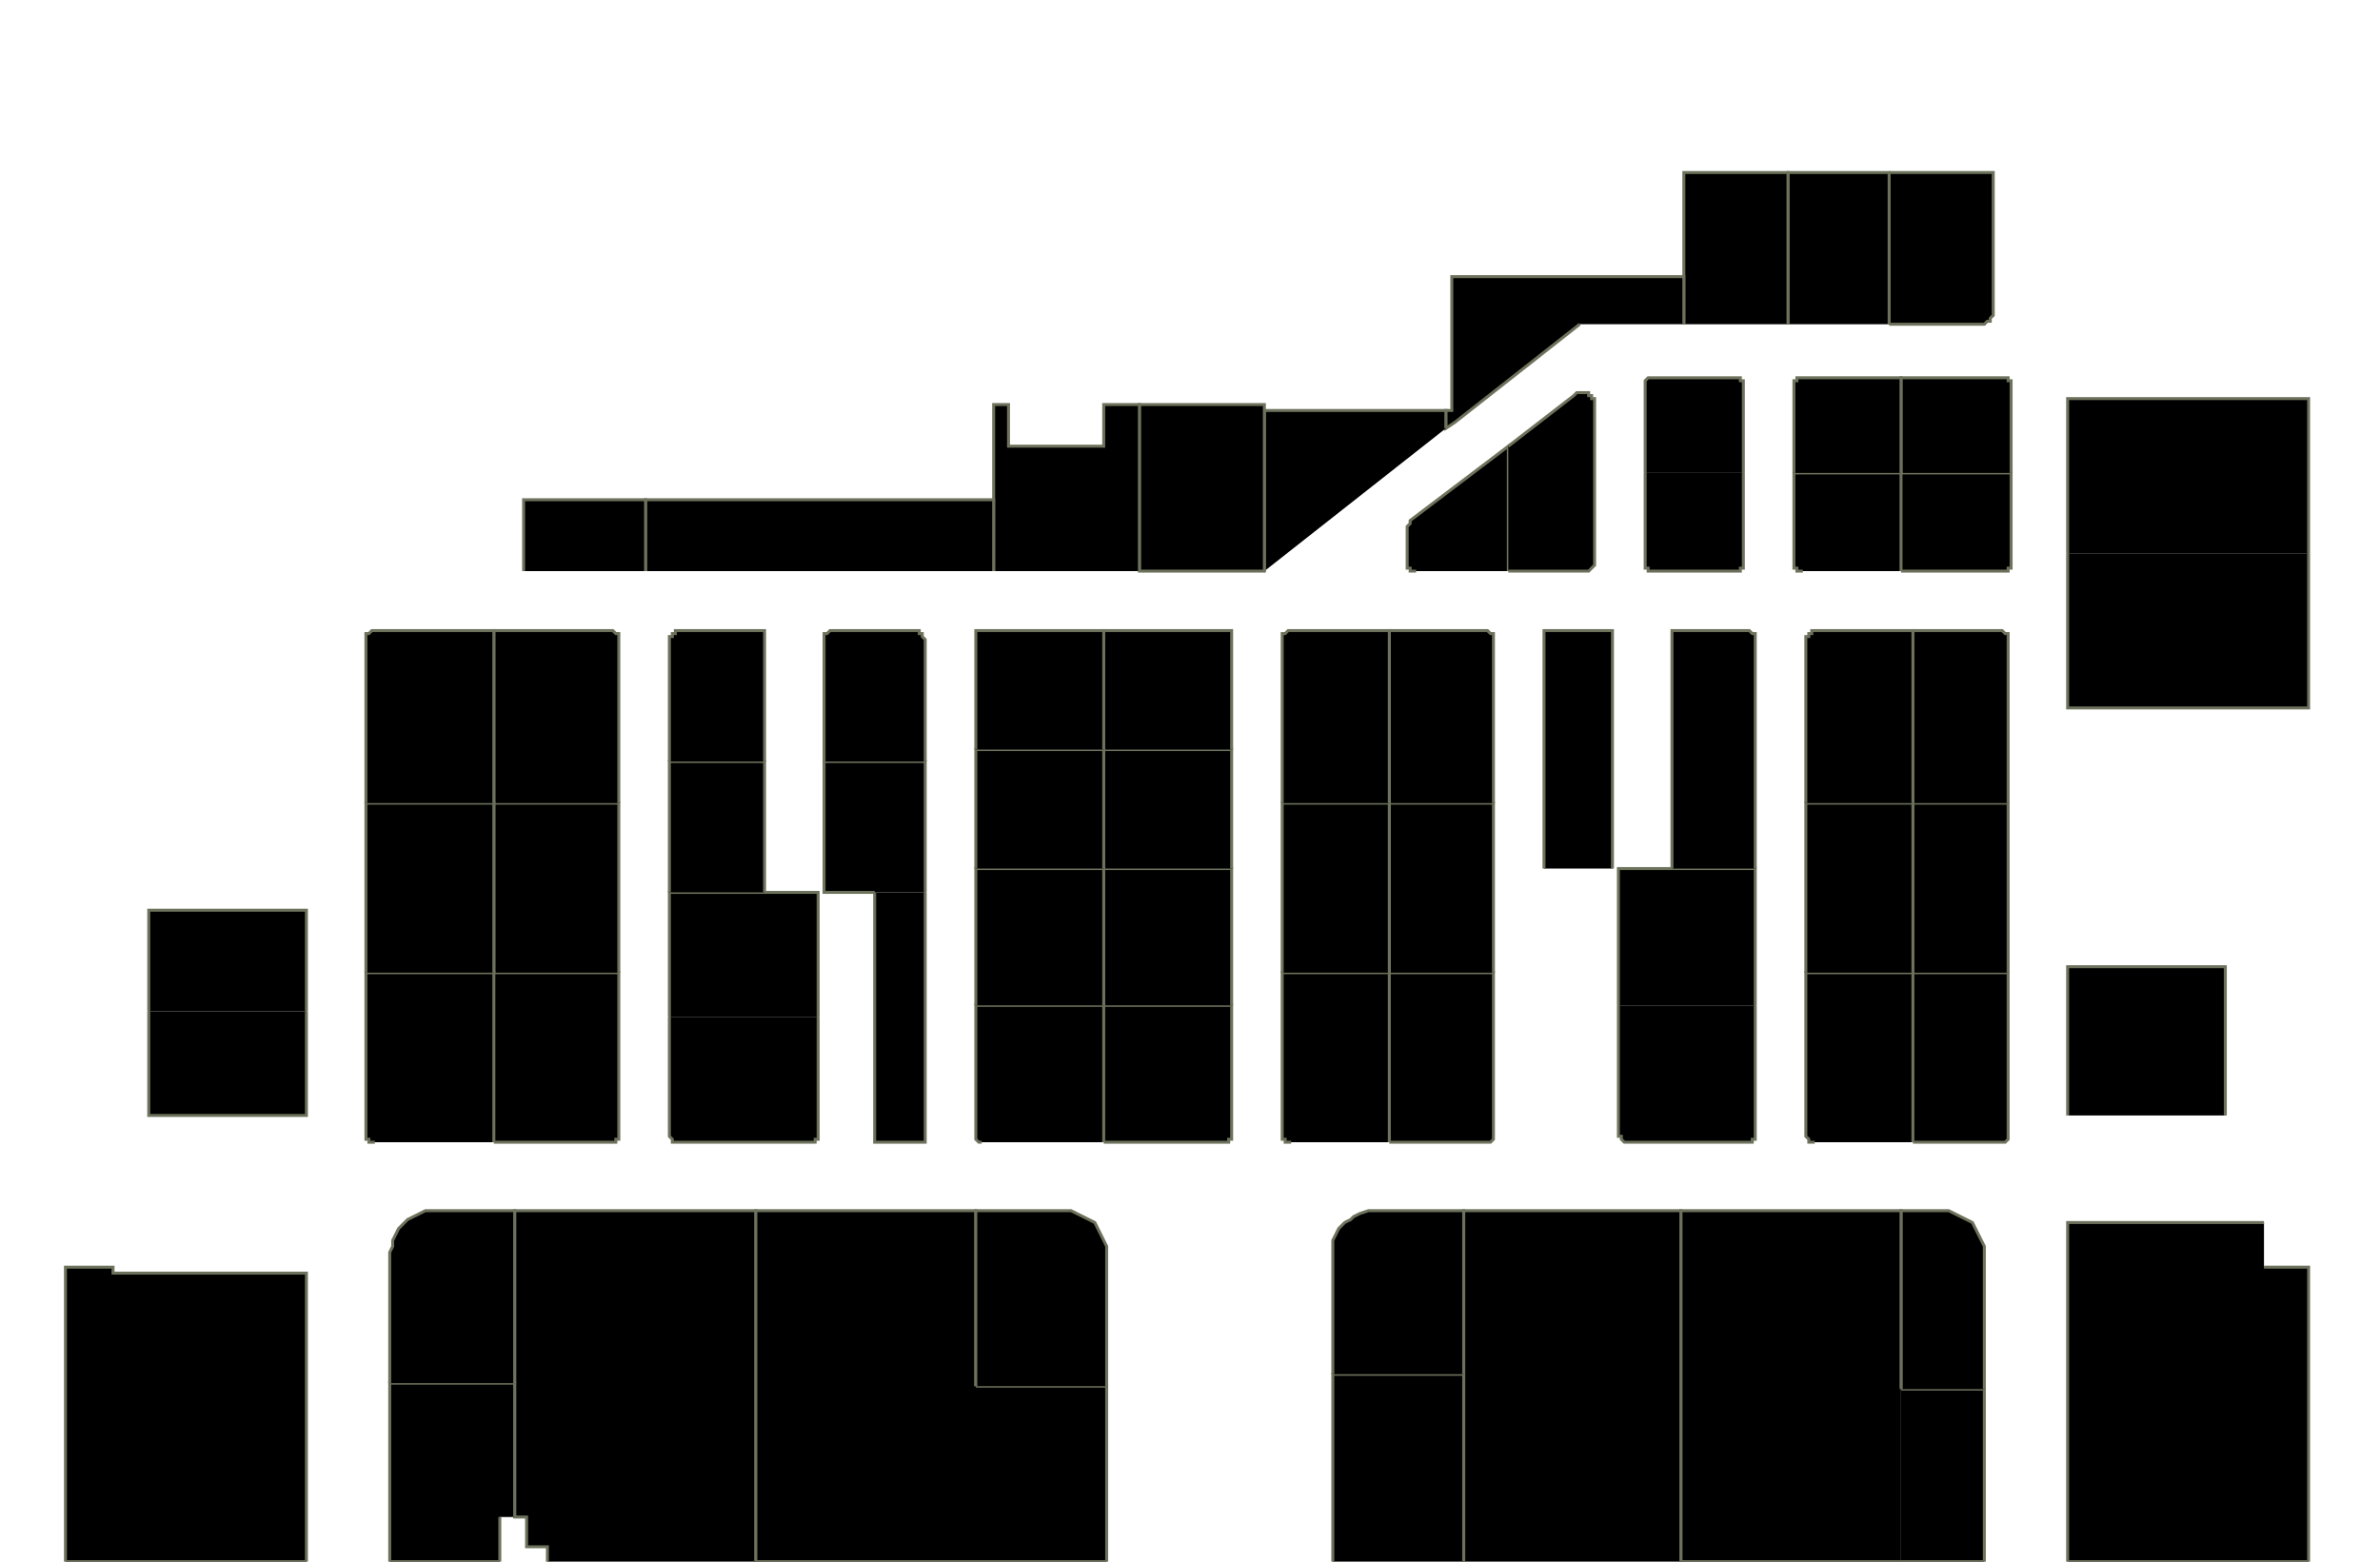 <?xml version="1.0" encoding="utf-8" ?>
<svg baseProfile="full" height="525" version="1.1" width="800" xmlns="http://www.w3.org/2000/svg" xmlns:ev="http://www.w3.org/2001/xml-events" xmlns:xlink="http://www.w3.org/1999/xlink"><defs /><g id="1A01" stroke="red"><polyline points="761,426 776,426 776,525 695,525 695,411 761,411" stroke="#6d725c" /></g><g id="1A02" stroke="red"><polyline points="639,467 667,467 667,525 639,525" stroke="#6d725c" /></g><g id="1A04" stroke="red"><polyline points="639,467 639,407 653,407 655,407 657,408 659,409 661,410 663,411 664,413 665,415 666,417 667,419 667,421 667,467" stroke="#6d725c" /></g><g id="1A05" stroke="red"><polyline points="695,375 695,325 748,325 748,375" stroke="#6d725c" /></g><g id="1A06" stroke="red"><polyline points="643,327 675,327 675,381 675,382 675,382 675,383 675,383 675,383 674,384 674,384 673,384 673,384 673,384 643,384" stroke="#6d725c" /></g><g id="1A08" stroke="red"><polyline points="643,327 643,270 675,270 675,327" stroke="#6d725c" /></g><g id="1A09" stroke="red"><polyline points="776,186 776,238 695,238 695,186" stroke="#6d725c" /></g><g id="1A10" stroke="red"><polyline points="643,270 643,212 673,212 673,212 673,212 674,213 674,213 675,213 675,213 675,214 675,214 675,215 675,215 675,270" stroke="#6d725c" /></g><g id="1A11" stroke="red"><polyline points="695,186 695,134 776,134 776,186" stroke="#6d725c" /></g><g id="1A12" stroke="red"><polyline points="639,159 676,159 676,189 676,190 676,190 676,191 675,191 675,191 675,192 674,192 674,192 673,192 673,192 639,192" stroke="#6d725c" /></g><g id="1A14" stroke="red"><polyline points="639,159 639,127 673,127 673,127 674,127 674,127 675,127 675,127 675,128 676,128 676,129 676,129 676,130 676,159" stroke="#6d725c" /></g><g id="1A16" stroke="red"><polyline points="635,58 670,58 670,104 670,105 670,106 670,106 669,107 669,108 668,108 667,109 666,109 665,109 665,109 635,109" stroke="#6d725c" /></g><g id="1B01" stroke="red"><polyline points="639,525 565,525 565,407 639,407 639,467" stroke="#6d725c" /></g><g id="1B02" stroke="red"><polyline points="492,525 492,462 492,407 565,407 565,525" stroke="#6d725c" /></g><g id="1B05" stroke="red"><polyline points="610,384 610,384 609,384 609,384 608,384 608,383 608,383 608,383 607,382 607,382 607,381 607,327 643,327 643,384" stroke="#6d725c" /></g><g id="1B06" stroke="red"><polyline points="590,338 590,381 590,382 590,382 590,383 590,383 589,383 589,384 589,384 588,384 588,384 587,384 547,384 547,384 546,384 546,384 546,384 545,383 545,383 545,383 545,382 544,382 544,381 544,338" stroke="#6d725c" /></g><g id="1B07" stroke="red"><polyline points="607,327 607,270 643,270 643,327" stroke="#6d725c" /></g><g id="1B08" stroke="red"><polyline points="544,338 544,292 562,292 590,292 590,338" stroke="#6d725c" /></g><g id="1B09" stroke="red"><polyline points="607,270 607,215 607,215 607,214 608,214 608,213 608,213 608,213 609,213 609,212 610,212 610,212 643,212 643,270" stroke="#6d725c" /></g><g id="1B10" stroke="red"><polyline points="562,292 562,212 587,212 588,212 588,212 589,213 589,213 589,213 590,213 590,214 590,214 590,215 590,215 590,292" stroke="#6d725c" /></g><g id="1B11" stroke="red"><polyline points="606,192 606,192 605,192 605,192 604,192 604,191 604,191 603,191 603,190 603,190 603,189 603,159 639,159 639,192" stroke="#6d725c" /></g><g id="1B12" stroke="red"><polyline points="586,159 586,189 586,190 586,190 586,191 585,191 585,191 585,192 584,192 584,192 583,192 583,192 556,192 555,192 555,192 554,192 554,192 554,191 553,191 553,191 553,190 553,190 553,189 553,159" stroke="#6d725c" /></g><g id="1B13" stroke="red"><polyline points="603,159 603,130 603,129 603,129 603,128 604,128 604,127 604,127 605,127 605,127 606,127 606,127 639,127 639,159" stroke="#6d725c" /></g><g id="1B14" stroke="red"><polyline points="553,159 553,130 553,129 553,129 553,128 553,128 554,127 554,127 554,127 555,127 555,127 556,127 583,127 583,127 584,127 584,127 585,127 585,127 585,128 586,128 586,129 586,129 586,130 586,159" stroke="#6d725c" /></g><g id="1B15" stroke="red"><polyline points="601,109 601,58 635,58 635,109" stroke="#6d725c" /></g><g id="1B16" stroke="red"><polyline points="566,109 566,93 566,93 566,58 601,58 601,109" stroke="#6d725c" /></g><g id="1C02" stroke="red"><polyline points="448,525 448,462 492,462 492,525" stroke="#6d725c" /></g><g id="1C04" stroke="red"><polyline points="448,462 448,421 448,419 448,417 449,415 450,413 452,411 454,410 455,409 457,408 460,407 462,407 492,407 492,462" stroke="#6d725c" /></g><g id="1C06" stroke="red"><polyline points="467,327 502,327 502,381 502,382 502,382 502,383 502,383 502,383 501,384 501,384 500,384 500,384 500,384 467,384" stroke="#6d725c" /></g><g id="1C08" stroke="red"><polyline points="467,327 467,270 502,270 502,327" stroke="#6d725c" /></g><g id="1C09" stroke="red"><polyline points="519,292 519,212 542,212 542,292" stroke="#6d725c" /></g><g id="1C10" stroke="red"><polyline points="467,270 467,212 500,212 500,212 500,212 501,213 501,213 502,213 502,213 502,214 502,214 502,215 502,215 502,270" stroke="#6d725c" /></g><g id="1C12" stroke="red"><polyline points="476,192 476,192 475,192 475,192 474,192 474,191 474,191 473,191 473,190 473,190 473,189 473,178 473,178 473,177 473,177 473,177 473,177 474,176 474,176 474,176 474,176 474,175 507,150 507,192" stroke="#6d725c" /></g><g id="1C14" stroke="red"><polyline points="507,150 529,133 529,133 529,133 530,132 530,132 530,132 530,132 530,132 531,132 531,132 531,132 533,132 533,132 534,132 534,132 534,133 535,133 535,133 535,134 536,134 536,135 536,135 536,189 536,190 536,190 535,191 535,191 535,191 534,192 534,192 534,192 533,192 533,192 507,192" stroke="#6d725c" /></g><g id="1C16" stroke="red"><polyline points="531,109 489,142 486,144 486,138 488,138 488,93 566,93 566,109" stroke="#6d725c" /></g><g id="1D03" stroke="red"><polyline points="434,384 433,384 433,384 432,384 432,384 432,383 431,383 431,383 431,382 431,382 431,381 431,327 467,327 467,384" stroke="#6d725c" /></g><g id="1D04" stroke="red"><polyline points="371,338 414,338 414,381 414,382 414,382 414,383 413,383 413,383 413,384 412,384 412,384 411,384 411,384 371,384" stroke="#6d725c" /></g><g id="1D05" stroke="red"><polyline points="431,327 431,270 467,270 467,327" stroke="#6d725c" /></g><g id="1D06" stroke="red"><polyline points="371,338 371,292 414,292 414,338" stroke="#6d725c" /></g><g id="1D07" stroke="red"><polyline points="431,270 431,215 431,215 431,214 431,214 431,213 432,213 432,213 432,213 433,212 433,212 434,212 467,212 467,270" stroke="#6d725c" /></g><g id="1D08A" stroke="red"><polyline points="371,292 371,252 414,252 414,292" stroke="#6d725c" /></g><g id="1D08B" stroke="red"><polyline points="371,252 371,212 414,212 414,252" stroke="#6d725c" /></g><g id="1D09" stroke="red"><polyline points="425,192 425,138 486,138 486,144" stroke="#6d725c" /></g><g id="1D10" stroke="red"><polyline points="425,138 425,138 425,192 383,192 383,136 425,136 425,138" stroke="#6d725c" /></g><g id="1E01" stroke="red"><polyline points="328,466 372,466 372,525 328,525" stroke="#6d725c" /></g><g id="1E02" stroke="red"><polyline points="328,525 254,525 254,407 328,407 328,466" stroke="#6d725c" /></g><g id="1E03" stroke="red"><polyline points="328,466 328,407 358,407 360,407 362,408 364,409 366,410 368,411 369,413 370,415 371,417 372,419 372,421 372,466" stroke="#6d725c" /></g><g id="1E05" stroke="red"><polyline points="330,384 330,384 330,384 329,384 329,384 328,383 328,383 328,383 328,382 328,382 328,381 328,338 371,338 371,384" stroke="#6d725c" /></g><g id="1E06" stroke="red"><polyline points="311,300 311,384 294,384 294,300" stroke="#6d725c" /></g><g id="1E07" stroke="red"><polyline points="328,338 328,292 371,292 371,338" stroke="#6d725c" /></g><g id="1E08" stroke="red"><polyline points="294,300 277,300 277,256 311,256 311,300" stroke="#6d725c" /></g><g id="1E09A" stroke="red"><polyline points="328,292 328,252 371,252 371,292" stroke="#6d725c" /></g><g id="1E09B" stroke="red"><polyline points="328,252 328,212 371,212 371,252" stroke="#6d725c" /></g><g id="1E10" stroke="red"><polyline points="277,256 277,215 277,215 277,214 277,214 277,213 278,213 278,213 278,213 279,212 279,212 280,212 308,212 308,212 309,212 309,213 309,213 310,213 310,213 310,214 310,214 311,215 311,215 311,256" stroke="#6d725c" /></g><g id="1E11" stroke="red"><polyline points="334,192 334,192 334,168 334,136 339,136 339,150 371,150 371,136 383,136 383,192" stroke="#6d725c" /></g><g id="1E12" stroke="red"><polyline points="217,192 217,168 334,168 334,192" stroke="#6d725c" /></g><g id="1F01" stroke="red"><polyline points="184,525 184,520 177,520 177,510 173,510 173,465 173,407 254,407 254,525" stroke="#6d725c" /></g><g id="1F05" stroke="red"><polyline points="275,342 275,381 275,382 275,382 275,383 274,383 274,383 274,384 273,384 273,384 272,384 272,384 228,384 228,384 227,384 227,384 226,384 226,383 226,383 226,383 225,382 225,382 225,381 225,342" stroke="#6d725c" /></g><g id="1F06" stroke="red"><polyline points="166,327 208,327 208,381 208,382 208,382 208,383 208,383 207,383 207,384 207,384 206,384 206,384 205,384 166,384" stroke="#6d725c" /></g><g id="1F07" stroke="red"><polyline points="225,342 225,300 257,300 275,300 275,342" stroke="#6d725c" /></g><g id="1F08" stroke="red"><polyline points="166,327 166,270 208,270 208,327" stroke="#6d725c" /></g><g id="1F09" stroke="red"><polyline points="225,300 225,256 257,256 257,300" stroke="#6d725c" /></g><g id="1F10" stroke="red"><polyline points="166,270 166,212 205,212 206,212 206,212 207,213 207,213 207,213 208,213 208,214 208,214 208,215 208,215 208,270" stroke="#6d725c" /></g><g id="1F11" stroke="red"><polyline points="225,256 225,215 225,215 225,214 226,214 226,213 226,213 226,213 227,213 227,212 228,212 228,212 257,212 257,256" stroke="#6d725c" /></g><g id="1G01" stroke="red"><polyline points="168,510 168,525 131,525 131,465 173,465 173,510" stroke="#6d725c" /></g><g id="1G02" stroke="red"><polyline points="103,464 103,525 22,525 22,464" stroke="#6d725c" /></g><g id="1G03" stroke="red"><polyline points="131,465 131,421 132,419 132,417 133,415 134,413 136,411 137,410 139,409 141,408 143,407 146,407 173,407 173,465" stroke="#6d725c" /></g><g id="1G06" stroke="red"><polyline points="22,464 22,426 38,426 38,428 103,428 103,464" stroke="#6d725c" /></g><g id="1G07" stroke="red"><polyline points="126,384 125,384 125,384 124,384 124,384 124,383 123,383 123,383 123,382 123,382 123,381 123,327 166,327 166,384" stroke="#6d725c" /></g><g id="1G08" stroke="red"><polyline points="103,340 103,375 50,375 50,340" stroke="#6d725c" /></g><g id="1G09" stroke="red"><polyline points="123,327 123,270 166,270 166,327" stroke="#6d725c" /></g><g id="1G10" stroke="red"><polyline points="50,340 50,306 103,306 103,340" stroke="#6d725c" /></g><g id="1G11" stroke="red"><polyline points="123,270 123,215 123,215 123,214 123,214 123,213 124,213 124,213 124,213 125,212 125,212 126,212 166,212 166,270" stroke="#6d725c" /></g><g id="1Y02" stroke="red"><polyline points="176,192 176,168 217,168 217,192" stroke="#6d725c" /></g></svg>